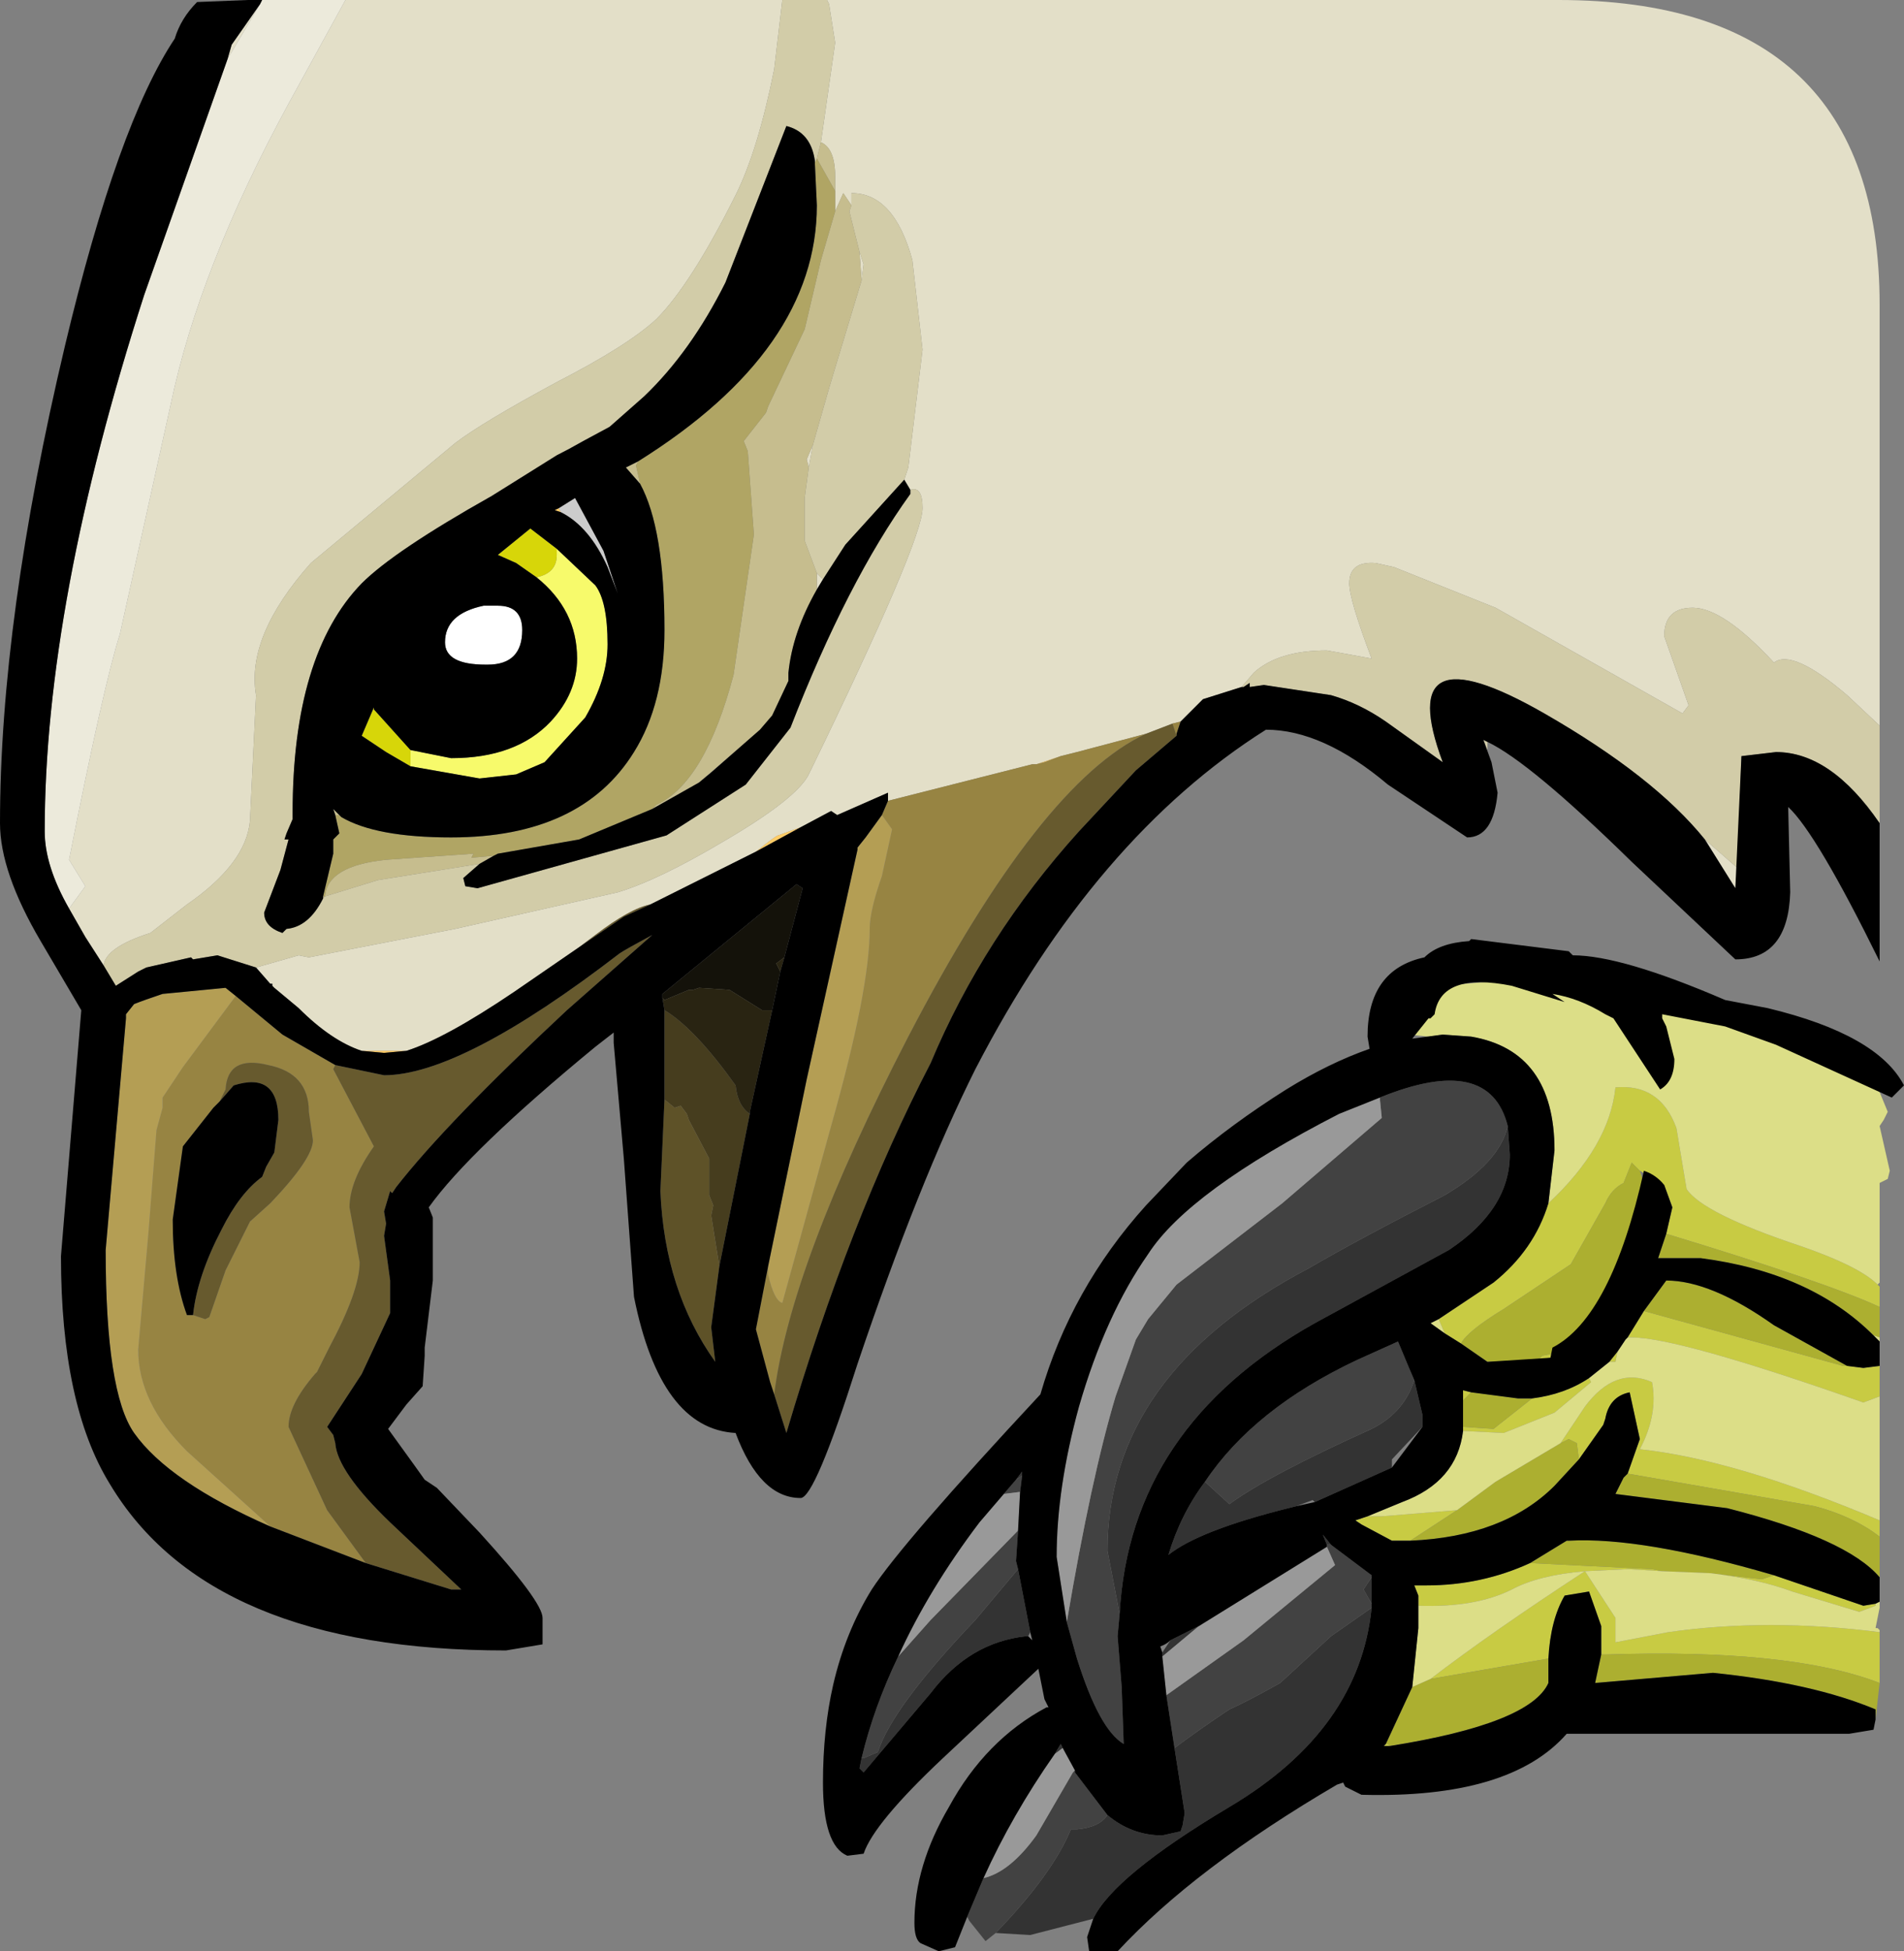 <?xml version="1.0" encoding="UTF-8" standalone="no"?>
<svg xmlns:ffdec="https://www.free-decompiler.com/flash" xmlns:xlink="http://www.w3.org/1999/xlink" ffdec:objectType="shape" height="48.0px" width="46.85px" xmlns="http://www.w3.org/2000/svg">
  <rect width="100%" height="100%" fill="#808080" stroke="none"/>
  <g transform="matrix(1.0, 0.0, 0.0, 1.0, 0.0, 0.0)">
    <path d="M46.25 17.85 L45.45 17.1 Q44.1 15.95 43.65 16.3 42.4 14.95 41.65 14.95 40.95 14.95 40.95 15.65 L41.25 16.5 41.55 17.35 41.4 17.55 36.8 14.95 34.3 13.95 33.85 13.85 Q33.2 13.8 33.2 14.35 33.2 14.75 33.75 16.2 L32.65 16.0 Q31.45 16.0 30.85 16.55 L30.55 16.9 29.6 17.2 29.05 17.75 28.85 17.8 28.2 18.05 26.5 18.5 26.1 18.6 25.5 18.8 25.45 18.8 25.4 18.8 21.85 19.7 21.85 19.65 21.85 19.5 20.6 20.05 20.45 19.95 19.7 20.35 19.15 20.55 Q19.1 20.55 18.6 20.95 L16.0 22.25 Q15.5 22.35 14.65 23.0 L14.25 23.3 12.65 24.4 Q10.95 25.55 10.0 25.85 L9.5 25.85 8.9 25.85 Q8.15 25.6 7.35 24.8 L6.75 24.3 6.7 24.25 6.7 24.2 6.65 24.2 6.3 23.8 7.35 23.5 7.6 23.55 11.2 22.85 15.2 21.95 Q16.2 21.65 17.8 20.7 19.6 19.65 19.9 19.05 22.7 13.3 22.7 12.5 22.7 11.95 22.4 12.05 L22.25 11.8 22.35 11.5 22.7 8.6 22.45 6.4 Q22.0 4.75 20.95 4.75 L20.95 5.05 20.75 4.75 20.55 5.2 20.55 5.1 20.55 5.05 20.55 4.7 20.55 4.35 Q20.55 3.65 20.2 3.5 L20.55 1.05 20.4 0.1 20.35 0.0 38.35 0.0 Q46.25 0.0 46.25 7.5 L46.25 17.85 M41.95 20.65 L42.75 21.35 42.7 21.85 41.95 20.65 M21.2 6.9 L21.15 6.2 21.25 6.5 21.2 6.9 M20.25 14.25 L20.1 14.5 20.1 14.1 20.25 14.25 M18.7 17.95 L17.5 19.0 17.2 19.25 18.3 18.3 18.7 17.95 M19.25 0.0 L19.05 1.7 Q18.65 3.7 18.1 4.8 17.0 7.0 16.15 7.85 15.45 8.5 13.7 9.4 11.85 10.4 11.2 10.9 L7.65 13.85 Q6.05 15.65 6.3 17.1 L6.15 20.2 Q6.05 21.25 4.6 22.25 L3.7 22.95 Q2.6 23.3 2.55 23.75 L2.1 23.05 1.7 22.35 2.1 21.8 1.7 21.15 Q2.55 16.85 2.95 15.6 L4.2 9.95 Q4.9 6.6 7.1 2.55 L8.5 0.0 19.25 0.0 M19.9 11.5 L19.85 11.3 20.0 10.95 19.9 11.5 M6.4 0.1 L5.6 1.45 5.7 1.1 6.4 0.1" fill="#e3dfc8" fill-rule="evenodd" stroke="none"/>
    <path d="M30.55 16.9 L30.85 16.55 Q31.45 16.0 32.65 16.0 L33.75 16.2 Q33.2 14.75 33.2 14.35 33.2 13.8 33.85 13.85 L34.3 13.95 36.8 14.95 41.4 17.55 41.55 17.35 41.25 16.5 40.95 15.65 Q40.95 14.95 41.65 14.95 42.4 14.95 43.65 16.3 44.1 15.95 45.45 17.1 L46.25 17.85 46.25 20.25 Q45.05 18.5 43.7 18.5 L42.85 18.6 42.75 21.35 41.95 20.65 Q40.7 19.1 38.0 17.55 34.25 15.4 35.5 18.75 L34.1 17.75 Q33.45 17.3 32.75 17.1 L31.1 16.85 30.75 16.9 30.75 16.8 30.6 16.9 30.55 16.9 M20.35 0.0 L20.4 0.1 20.55 1.05 20.2 3.5 20.1 3.9 20.05 4.0 20.05 3.95 Q19.95 3.25 19.35 3.1 L17.85 6.95 Q17.0 8.65 15.85 9.75 L15.0 10.5 14.35 10.85 Q14.0 11.05 13.7 11.2 L12.1 12.2 Q9.7 13.55 8.9 14.35 7.2 16.1 7.2 20.0 L7.2 20.15 7.05 20.5 7.0 20.65 7.1 20.65 6.9 21.4 6.5 22.45 Q6.5 22.8 6.95 22.95 L7.05 22.85 Q7.6 22.8 7.95 22.1 L8.0 22.05 9.3 21.65 11.8 21.25 11.4 21.6 11.45 21.8 11.75 21.85 16.4 20.55 18.35 19.3 19.45 17.9 Q20.85 14.3 22.4 12.15 L22.4 12.05 Q22.7 11.95 22.7 12.5 22.7 13.3 19.9 19.05 19.6 19.65 17.8 20.7 16.2 21.65 15.2 21.95 L11.2 22.85 7.6 23.55 7.35 23.5 6.3 23.8 5.35 23.5 4.75 23.6 4.7 23.55 3.6 23.8 3.4 23.9 2.85 24.25 2.55 23.75 Q2.6 23.3 3.7 22.95 L4.6 22.25 Q6.05 21.25 6.15 20.2 L6.3 17.1 Q6.05 15.65 7.65 13.85 L11.2 10.9 Q11.85 10.4 13.7 9.4 15.45 8.5 16.15 7.85 17.0 7.0 18.1 4.8 18.65 3.7 19.05 1.7 L19.25 0.0 20.35 0.0 M20.95 5.05 L20.95 4.75 Q22.0 4.75 22.45 6.4 L22.7 8.6 22.35 11.5 22.25 11.8 20.8 13.4 20.25 14.25 20.1 14.1 19.8 13.3 19.8 12.25 19.9 11.5 20.0 10.95 20.4 9.55 20.55 9.05 21.2 6.9 21.25 6.5 21.15 6.2 20.9 5.2 20.95 5.05 M36.6 18.35 L36.6 18.45 36.5 18.2 36.6 18.25 36.6 18.35" fill="#d2cca8" fill-rule="evenodd" stroke="none"/>
    <path d="M8.9 25.85 L9.5 25.85 10.0 25.85 9.45 25.9 8.9 25.85 M18.6 20.95 Q19.1 20.55 19.15 20.55 L19.7 20.35 18.6 20.95 M25.5 18.8 L26.1 18.6 25.7 18.75 25.5 18.8 M13.75 12.5 L13.8 12.6 13.65 12.55 13.75 12.5" fill="#ffcc66" fill-rule="evenodd" stroke="none"/>
    <path d="M46.2 31.6 L46.25 31.65 46.25 32.15 Q44.95 31.55 41.0 30.35 L41.15 29.7 40.95 29.15 40.35 28.8 40.15 28.6 39.95 29.1 Q39.65 29.25 39.5 29.6 L38.65 31.1 37.0 32.2 Q36.1 32.75 35.95 33.05 L35.55 32.8 35.4 32.45 36.75 31.55 Q37.75 30.75 38.1 29.6 39.6 28.2 39.75 26.75 40.85 26.65 41.25 27.75 L41.5 29.25 Q41.9 29.85 44.3 30.65 45.75 31.15 46.2 31.6 M38.2 33.3 L38.15 33.4 37.85 33.45 37.95 33.35 38.2 33.3 M40.45 32.25 L45.35 33.6 45.45 33.6 45.85 33.65 46.25 33.6 46.25 34.35 45.85 34.5 Q41.3 32.9 40.15 32.9 L40.05 32.9 40.45 32.25 M46.25 37.4 L46.25 37.8 Q45.6 37.3 44.65 37.05 L40.05 36.25 40.35 35.4 40.1 34.25 Q39.6 34.35 39.5 34.9 L39.45 35.05 38.85 35.9 38.8 35.5 38.6 35.4 38.4 35.5 39.0 34.6 Q39.75 33.6 40.65 34.0 40.8 34.8 40.35 35.65 42.7 35.9 46.25 37.4 M46.15 39.45 L46.15 39.5 45.75 39.65 44.1 39.15 Q43.3 38.85 42.1 38.7 L43.35 38.85 43.65 38.75 45.85 39.5 46.15 39.45 M40.9 38.65 L40.05 38.6 39.0 38.65 39.75 39.8 39.75 40.4 41.05 40.15 Q43.5 39.8 46.25 40.15 L46.25 40.5 46.25 41.4 Q44.05 40.55 39.5 40.7 L39.4 40.7 39.4 40.0 39.1 39.15 38.5 39.25 Q38.15 39.85 38.1 40.8 L35.2 41.3 Q36.7 40.15 39.0 38.65 37.85 38.75 37.2 39.1 36.3 39.55 34.9 39.5 L34.9 39.25 34.8 39.0 35.1 39.0 Q36.45 39.0 37.65 38.45 L40.65 38.6 40.9 38.65 M34.2 42.95 L34.05 42.95 34.1 42.9 34.15 42.9 34.2 42.95 M39.1 33.9 L39.15 34.0 38.25 34.75 37.0 35.25 36.0 35.2 36.0 35.1 36.75 35.15 37.7 34.4 Q38.5 34.3 39.1 33.9 M33.65 37.3 L34.0 37.3 35.85 37.15 34.7 37.9 34.25 37.9 33.5 37.5 33.35 37.4 33.65 37.3 M39.8 33.25 L39.75 33.5 39.6 33.5 39.8 33.25 M36.2 34.25 L36.0 34.45 36.0 34.2 36.2 34.25" fill="#c8cb43" fill-rule="evenodd" stroke="none"/>
    <path d="M46.25 32.15 L46.25 32.9 46.1 32.85 Q44.55 31.3 41.85 30.95 L40.8 30.95 41.0 30.35 Q44.95 31.55 46.25 32.15 M40.35 28.8 L40.45 29.1 Q40.45 29.9 39.7 31.4 38.9 32.9 38.2 33.3 L37.95 33.35 37.85 33.45 36.6 33.5 35.95 33.05 Q36.1 32.75 37.0 32.2 L38.65 31.1 39.5 29.6 Q39.65 29.25 39.95 29.1 L40.15 28.6 40.35 28.8 M45.45 33.6 L45.35 33.6 40.45 32.25 41.0 31.5 Q42.1 31.5 43.65 32.6 L45.45 33.6 M38.4 35.5 L38.6 35.4 38.8 35.5 38.85 35.9 38.25 36.55 Q37.0 37.8 34.7 37.9 L35.85 37.15 36.8 36.45 38.4 35.5 M40.05 36.25 L44.65 37.05 Q45.6 37.3 46.25 37.8 L46.25 38.8 Q45.45 37.85 42.5 37.1 L39.75 36.75 39.95 36.35 40.05 36.25 M42.1 38.7 L40.9 38.65 40.65 38.6 37.65 38.45 38.55 37.9 38.6 37.9 Q40.4 37.8 43.65 38.75 L43.35 38.85 42.1 38.7 M46.25 41.4 L46.15 42.3 46.15 42.05 Q44.6 41.4 42.15 41.15 L39.25 41.4 39.4 40.7 39.5 40.7 Q44.05 40.55 46.25 41.4 M38.1 40.8 L38.1 41.4 Q37.65 42.4 34.2 42.95 L34.15 42.9 34.1 42.9 34.75 41.5 35.2 41.3 38.1 40.8 M37.7 34.4 L36.75 35.15 36.0 35.1 36.0 34.85 36.0 34.45 36.2 34.25 37.35 34.4 37.7 34.4" fill="#acaf30" fill-rule="evenodd" stroke="none"/>
    <path d="M38.1 29.6 L38.25 28.3 Q38.25 25.85 36.2 25.5 L35.5 25.45 35.15 25.5 34.65 25.45 34.55 25.15 Q34.55 24.4 35.5 24.25 L37.7 24.05 Q38.1 24.05 38.8 24.45 40.1 24.75 40.1 25.5 L40.1 25.6 41.1 26.2 41.1 26.15 40.55 25.7 Q40.0 25.45 40.1 25.1 L40.6 24.6 41.05 24.65 Q41.5 24.65 44.55 25.75 L45.35 25.95 Q46.05 26.15 46.1 26.5 L46.45 27.35 46.35 27.55 46.25 27.7 46.5 28.8 46.45 29.0 46.25 29.1 46.25 31.55 46.2 31.6 Q45.75 31.15 44.3 30.65 41.9 29.85 41.5 29.25 L41.25 27.75 Q40.85 26.65 39.75 26.75 39.6 28.2 38.1 29.6 M46.25 32.9 L46.25 33.0 46.1 32.85 46.25 32.9 M35.55 32.8 L35.2 32.55 35.4 32.45 35.55 32.8 M40.05 32.9 L40.15 32.9 Q41.3 32.9 45.85 34.5 L46.25 34.35 46.25 37.4 Q42.7 35.9 40.35 35.65 40.8 34.8 40.65 34.0 39.75 33.6 39.0 34.6 L38.4 35.5 36.8 36.45 35.85 37.15 34.0 37.3 33.65 37.3 34.5 36.95 Q35.85 36.45 36.0 35.2 L37.0 35.25 38.25 34.75 39.15 34.0 39.1 33.9 39.6 33.5 39.75 33.5 39.8 33.25 40.0 32.95 40.05 32.9 M42.1 38.7 Q43.3 38.85 44.1 39.15 L45.75 39.65 46.15 39.5 46.15 39.45 46.25 39.4 46.25 39.55 46.15 40.05 46.2 40.05 46.25 40.1 46.25 40.15 Q43.5 39.8 41.05 40.15 L39.75 40.4 39.75 39.8 39.0 38.65 40.05 38.6 40.9 38.65 42.1 38.7 M34.75 41.5 L34.9 40.05 34.9 39.5 Q36.3 39.55 37.2 39.1 37.85 38.75 39.0 38.65 36.7 40.15 35.2 41.3 L34.75 41.5" fill="#dcde87" fill-rule="evenodd" stroke="none"/>
    <path d="M20.2 3.5 Q20.55 3.65 20.55 4.35 L20.55 4.7 20.1 3.9 20.2 3.5 M20.55 5.2 L20.75 4.75 20.95 5.05 20.9 5.2 21.15 6.2 21.2 6.9 20.55 9.05 20.4 9.55 20.0 10.95 19.85 11.3 19.9 11.5 19.8 12.25 19.8 13.3 20.1 14.1 20.1 14.5 Q19.5 15.55 19.4 16.55 L19.4 16.75 19.0 17.6 18.7 17.95 18.3 18.3 17.2 19.25 16.05 19.9 16.15 19.8 Q17.35 19.25 18.05 16.6 L18.55 13.15 18.4 11.1 18.3 10.85 18.85 10.15 18.9 10.0 19.8 8.1 20.2 6.4 20.55 5.2 M12.15 21.05 L11.8 21.25 9.3 21.65 8.0 22.05 7.95 22.1 7.95 22.05 8.0 22.05 Q8.05 21.3 9.5 21.15 L11.65 21.0 11.6 21.1 12.15 21.05 M15.7 11.35 L15.65 11.45 15.75 11.9 15.4 11.5 15.7 11.35 M8.35 20.05 L8.25 20.05 8.2 19.9 8.35 20.05" fill="#c6bd8e" fill-rule="evenodd" stroke="none"/>
    <path d="M20.55 4.7 L20.55 5.05 20.55 5.1 20.55 5.2 20.2 6.4 19.8 8.1 18.9 10.0 18.85 10.15 18.3 10.85 18.4 11.1 18.55 13.15 18.05 16.6 Q17.35 19.25 16.15 19.8 L16.05 19.9 14.25 20.65 12.25 21.0 12.15 21.05 11.6 21.1 11.65 21.0 9.5 21.15 Q8.05 21.3 8.0 22.05 L7.95 22.05 8.2 21.0 8.2 20.65 8.35 20.5 8.25 20.05 8.35 20.05 8.4 20.1 Q9.25 20.6 11.1 20.6 14.3 20.6 15.6 18.5 16.35 17.3 16.35 15.5 16.35 13.0 15.75 11.9 L15.65 11.45 15.7 11.35 Q20.1 8.6 20.1 5.05 L20.05 4.0 20.1 3.9 20.55 4.7" fill="#b0a564" fill-rule="evenodd" stroke="none"/>
    <path d="M21.85 19.7 L25.4 18.8 25.45 18.8 25.5 18.8 25.7 18.75 26.1 18.6 26.5 18.5 28.2 18.05 Q25.6 19.25 22.35 25.5 19.45 31.1 19.05 34.3 L18.95 34.0 18.6 32.7 18.9 31.15 18.9 31.35 Q19.05 32.0 19.25 32.05 L20.45 27.7 Q21.4 24.35 21.4 22.85 21.4 22.4 21.7 21.55 L21.95 20.4 21.7 20.05 21.85 19.7 M28.85 17.8 L29.05 17.75 28.95 18.05 28.95 18.1 28.85 17.8 M6.65 37.55 L4.6 35.7 Q3.4 34.5 3.4 33.2 L3.65 30.35 3.85 27.8 4.0 27.25 4.0 27.0 4.5 26.25 5.8 24.5 6.95 25.45 8.25 26.2 8.2 26.3 8.7 27.25 9.2 28.2 Q8.6 29.05 8.6 29.7 L8.85 31.05 Q8.85 31.75 8.1 33.15 L7.8 33.75 7.75 33.8 Q7.1 34.55 7.1 35.1 L8.05 37.15 9.0 38.45 6.65 37.55 M5.4 27.1 L5.25 27.25 4.5 28.2 4.25 30.0 Q4.25 31.4 4.6 32.35 L4.7 32.35 4.75 32.35 5.05 32.45 5.15 32.4 5.55 31.25 5.65 31.05 6.15 30.05 6.65 29.6 Q7.7 28.5 7.7 28.05 L7.6 27.35 Q7.6 26.4 6.6 26.2 5.6 25.95 5.55 26.8 L5.4 27.1" fill="#978442" fill-rule="evenodd" stroke="none"/>
    <path d="M14.25 23.3 L14.65 23.0 Q15.5 22.35 16.0 22.25 L15.35 22.55 14.25 23.3 M28.2 18.05 L28.85 17.8 28.95 18.1 27.95 18.95 26.55 20.45 Q24.2 23.05 22.9 26.15 20.9 30.0 19.35 35.25 L19.05 34.3 Q19.45 31.1 22.35 25.5 25.6 19.25 28.2 18.05 M8.25 26.2 L9.45 26.45 Q11.35 26.45 15.25 23.45 15.4 23.35 16.05 23.0 L13.95 24.85 Q11.0 27.6 9.75 29.2 L9.65 29.35 9.6 29.3 9.45 29.8 9.5 30.1 9.45 30.4 9.6 31.5 9.6 32.3 8.9 33.8 8.05 35.1 8.2 35.3 8.25 35.5 Q8.3 36.2 9.6 37.45 L11.35 39.1 11.1 39.1 9.0 38.45 8.05 37.15 7.1 35.1 Q7.1 34.55 7.75 33.8 L7.8 33.75 8.1 33.15 Q8.85 31.75 8.85 31.05 L8.6 29.7 Q8.6 29.05 9.2 28.2 L8.7 27.25 8.2 26.3 8.25 26.2 M4.75 32.35 Q4.85 31.4 5.45 30.25 5.9 29.35 6.45 28.95 L6.55 28.7 6.75 28.35 6.85 27.55 Q6.85 26.35 5.75 26.7 L5.4 27.1 5.55 26.8 Q5.6 25.95 6.6 26.2 7.6 26.4 7.6 27.35 L7.7 28.05 Q7.7 28.5 6.65 29.6 L6.15 30.05 5.65 31.05 5.55 31.25 5.15 32.4 5.05 32.45 4.75 32.35" fill="#675a2e" fill-rule="evenodd" stroke="none"/>
    <path d="M18.9 31.15 L19.85 26.55 21.1 20.9 21.1 20.85 21.3 20.6 21.7 20.05 21.95 20.4 21.7 21.55 Q21.4 22.4 21.4 22.85 21.4 24.35 20.45 27.7 L19.25 32.05 Q19.05 32.0 18.9 31.35 L18.9 31.15 M6.65 37.55 Q4.15 36.45 3.3 35.25 2.6 34.25 2.6 30.75 L3.1 25.05 3.1 24.95 3.3 24.7 Q3.55 24.6 4.0 24.45 L5.55 24.3 5.8 24.5 4.5 26.25 4.0 27.0 4.0 27.25 3.85 27.8 3.65 30.35 3.4 33.2 Q3.4 34.5 4.6 35.7 L6.65 37.55" fill="#b49e54" fill-rule="evenodd" stroke="none"/>
    <path d="M8.5 0.0 L7.1 2.55 Q4.9 6.6 4.2 9.95 L2.95 15.6 Q2.55 16.85 1.7 21.15 L2.1 21.8 1.7 22.35 Q1.1 21.3 1.1 20.45 1.1 14.85 3.55 7.25 L5.6 1.45 6.4 0.1 6.45 0.0 8.5 0.0" fill="#eceadb" fill-rule="evenodd" stroke="none"/>
    <path d="M10.1 18.85 L10.1 18.5 10.1 18.45 11.1 18.65 Q12.7 18.65 13.55 17.75 14.2 17.05 14.2 16.2 14.2 15.0 13.2 14.2 13.7 14.1 13.7 13.65 L13.7 13.5 14.65 14.4 Q14.95 14.8 14.95 15.85 14.95 16.7 14.4 17.65 L13.4 18.75 12.7 19.05 11.8 19.15 10.1 18.85" fill="#f7fa6b" fill-rule="evenodd" stroke="none"/>
    <path d="M10.1 18.85 L9.5 18.5 8.9 18.1 9.2 17.4 9.2 17.45 10.1 18.45 10.1 18.5 10.1 18.85 M13.2 14.2 L12.7 13.85 12.25 13.65 13.05 13.0 13.7 13.5 13.7 13.65 Q13.7 14.1 13.2 14.2" fill="#d7d609" fill-rule="evenodd" stroke="none"/>
    <path d="M13.8 12.6 L13.75 12.5 14.15 12.25 14.85 13.55 15.2 14.6 14.95 13.95 Q14.5 12.95 13.8 12.6" fill="#cccccc" fill-rule="evenodd" stroke="none"/>
    <path d="M12.25 14.9 Q12.85 14.9 12.85 15.5 12.85 16.35 12.0 16.35 L11.95 16.35 Q10.95 16.35 10.95 15.8 10.95 15.1 11.9 14.9 L12.25 14.9" fill="#ffffff" fill-rule="evenodd" stroke="none"/>
    <path d="M16.35 24.85 Q17.1 25.3 18.1 26.7 18.15 27.2 18.45 27.4 L17.7 31.15 17.5 29.9 17.55 29.65 17.45 29.4 17.45 28.5 16.95 27.55 16.9 27.4 16.75 27.2 16.6 27.25 16.35 27.05 16.35 24.85" fill="#463d1e" fill-rule="evenodd" stroke="none"/>
    <path d="M16.3 24.55 L16.3 24.45 19.6 21.75 19.75 21.85 19.3 23.55 19.1 23.7 19.2 23.9 19.0 24.85 18.75 24.85 17.95 24.35 17.2 24.3 17.05 24.35 16.95 24.35 16.35 24.6 16.3 24.55" fill="#14120a" fill-rule="evenodd" stroke="none"/>
    <path d="M16.3 24.55 L16.35 24.6 16.95 24.35 17.05 24.35 17.2 24.3 17.95 24.35 18.75 24.85 19.0 24.85 18.45 27.35 18.45 27.4 Q18.15 27.2 18.1 26.7 17.1 25.3 16.35 24.85 L16.3 24.55 M19.2 23.9 L19.1 23.7 19.3 23.55 19.2 23.9" fill="#292412" fill-rule="evenodd" stroke="none"/>
    <path d="M16.35 27.05 L16.6 27.25 16.75 27.2 16.9 27.4 16.95 27.55 17.45 28.5 17.45 29.4 17.55 29.65 17.5 29.9 17.7 31.15 17.5 32.65 17.6 33.5 Q16.35 31.75 16.25 29.3 L16.35 27.05" fill="#5e5228" fill-rule="evenodd" stroke="none"/>
    <path d="M37.1 27.7 L37.15 28.4 Q37.15 29.75 35.65 30.75 L32.35 32.55 Q27.8 35.1 27.55 39.7 L27.25 38.15 Q27.25 33.8 32.2 31.2 33.4 30.5 35.55 29.4 36.9 28.6 37.1 27.7 M29.65 36.45 L30.25 37.0 Q31.2 36.3 33.75 35.15 34.55 34.75 34.8 33.95 L35.0 34.8 35.0 35.1 34.25 35.9 34.25 36.1 32.35 36.95 32.3 36.9 31.9 37.05 31.7 37.1 Q29.5 37.65 28.75 38.25 29.05 37.25 29.65 36.45 M25.15 36.3 L25.0 36.4 25.15 36.2 25.15 36.3 M25.95 43.15 L26.1 42.9 26.15 43.0 25.95 43.15 M26.45 43.55 L26.45 43.6 26.4 43.6 26.45 43.55 M27.25 44.65 Q27.85 45.15 28.6 45.15 L29.05 45.05 29.1 44.9 29.15 44.6 28.9 43.0 Q29.5 42.55 30.25 42.05 30.7 41.85 31.5 41.4 L32.75 40.25 33.75 39.55 Q33.45 42.55 30.25 44.45 27.4 46.15 26.9 47.2 L25.35 47.6 24.5 47.55 Q25.9 46.1 26.35 45.0 L26.5 45.0 Q27.05 44.95 27.25 44.65 M28.6 40.75 L28.6 40.65 28.8 40.35 29.5 40.0 28.6 40.75 M32.65 38.0 L32.55 37.75 32.75 38.0 32.65 38.0 M33.75 38.8 L33.75 38.9 33.75 39.45 33.55 39.1 33.75 38.8 M25.05 38.6 L25.35 40.15 25.3 40.25 25.25 40.25 Q23.85 40.4 22.9 41.65 L21.25 43.6 21.15 43.5 21.2 43.25 21.25 43.25 21.6 43.1 Q21.95 42.0 24.0 39.85 L25.05 38.6" fill="#333333" fill-rule="evenodd" stroke="none"/>
    <path d="M37.1 27.7 Q36.9 28.6 35.55 29.4 33.4 30.5 32.2 31.2 27.25 33.8 27.25 38.15 L27.55 39.7 27.5 40.25 27.6 41.5 27.65 42.9 Q27.05 42.55 26.5 40.8 L26.25 39.9 Q26.85 36.35 27.45 34.35 L27.95 32.95 28.25 32.45 28.95 31.6 31.55 29.6 34.0 27.5 33.95 27.0 Q36.65 25.9 37.1 27.7 M29.65 36.45 Q30.85 34.65 33.4 33.45 L34.4 33.0 34.65 33.6 34.8 33.95 Q34.55 34.75 33.75 35.15 31.2 36.3 30.25 37.0 L29.65 36.45 M25.0 36.4 L25.15 36.3 25.1 36.7 24.7 36.75 25.0 36.4 M26.45 43.6 L27.25 44.65 Q27.05 44.95 26.5 45.0 L26.35 45.0 Q25.9 46.1 24.5 47.55 L24.25 47.75 23.85 47.25 23.8 47.15 24.2 46.2 Q24.85 46.05 25.5 45.15 L26.4 43.6 26.45 43.6 M28.9 43.0 L28.7 41.7 30.6 40.35 32.85 38.5 32.65 38.05 32.65 38.0 32.75 38.0 33.75 38.75 33.75 38.8 33.55 39.1 33.75 39.45 33.75 39.55 32.75 40.25 31.5 41.4 Q30.7 41.85 30.25 42.05 29.5 42.55 28.9 43.0 M25.05 37.65 L25.0 38.4 25.05 38.6 24.0 39.85 Q21.95 42.0 21.6 43.1 L21.25 43.25 21.2 43.25 Q21.5 42.0 22.1 40.75 L22.9 39.85 25.05 37.65" fill="#424242" fill-rule="evenodd" stroke="none"/>
    <path d="M26.25 39.9 L26.0 38.3 Q26.0 36.6 26.55 34.6 27.2 32.35 28.25 30.85 29.25 29.3 32.95 27.4 L33.95 27.0 34.0 27.5 31.55 29.6 28.95 31.6 28.25 32.45 27.95 32.95 27.45 34.35 Q26.85 36.35 26.25 39.9 M24.7 36.75 L25.1 36.7 25.05 37.65 22.9 39.85 22.1 40.75 Q22.85 39.1 24.1 37.45 L24.7 36.75 M25.95 43.15 L26.15 43.0 26.45 43.55 26.4 43.6 25.5 45.15 Q24.85 46.05 24.2 46.2 24.9 44.65 25.95 43.15 M28.7 41.7 L28.6 40.75 29.5 40.0 32.65 38.05 32.85 38.5 30.6 40.35 28.7 41.7" fill="#999999" fill-rule="evenodd" stroke="none"/>
    <path d="M46.25 23.65 Q44.7 20.5 44.0 19.85 L44.05 21.95 Q44.0 23.6 42.7 23.6 L40.15 21.2 Q37.65 18.75 36.6 18.25 L36.5 18.2 36.7 18.75 36.85 19.5 Q36.75 20.6 36.1 20.6 L34.15 19.3 Q32.55 17.95 31.15 17.95 26.95 20.6 24.0 26.3 22.6 29.1 21.1 33.55 20.05 36.85 19.7 36.85 18.7 36.85 18.1 35.25 16.25 35.15 15.6 31.9 L15.35 28.5 15.1 25.65 15.1 25.4 14.65 25.75 Q11.55 28.3 10.55 29.7 L10.65 29.95 10.65 31.5 10.45 33.15 10.45 33.35 10.4 34.1 10.0 34.55 9.55 35.15 10.2 36.05 10.45 36.4 10.75 36.6 11.8 37.7 Q13.35 39.4 13.35 39.8 L13.35 40.45 12.45 40.6 Q5.15 40.6 2.7 36.5 1.5 34.55 1.5 30.9 L2.0 24.85 1.0 23.15 Q0.0 21.45 0.0 20.25 0.0 15.25 1.6 8.5 2.9 3.05 4.3 0.95 4.45 0.45 4.85 0.05 L6.1 0.0 6.45 0.0 6.4 0.1 5.7 1.1 5.6 1.45 3.55 7.25 Q1.1 14.85 1.1 20.45 1.1 21.3 1.7 22.35 L2.1 23.05 2.55 23.75 2.85 24.25 3.4 23.9 3.6 23.8 4.7 23.55 4.75 23.6 5.35 23.5 6.3 23.8 6.65 24.2 6.7 24.2 6.7 24.25 6.75 24.3 7.35 24.8 Q8.15 25.6 8.9 25.85 L9.45 25.9 10.0 25.85 Q10.95 25.55 12.65 24.4 L14.25 23.3 15.35 22.55 16.0 22.25 18.6 20.95 19.7 20.35 20.45 19.95 20.6 20.05 21.85 19.5 21.85 19.65 21.85 19.7 21.7 20.05 21.3 20.6 21.1 20.85 21.1 20.9 19.85 26.55 18.9 31.15 18.6 32.7 18.95 34.0 19.05 34.3 19.35 35.25 Q20.9 30.0 22.9 26.15 24.2 23.05 26.55 20.45 L27.95 18.95 28.95 18.1 28.95 18.05 29.05 17.75 29.6 17.2 30.55 16.9 30.6 16.9 30.75 16.8 30.75 16.9 31.1 16.85 32.75 17.1 Q33.45 17.3 34.1 17.75 L35.5 18.75 Q34.25 15.4 38.0 17.55 40.7 19.1 41.95 20.65 L42.7 21.85 42.85 18.6 43.7 18.5 Q45.05 18.5 46.25 20.25 L46.25 23.65 M46.55 27.0 L43.7 25.7 42.45 25.25 40.9 24.95 40.9 25.05 41.0 25.25 41.2 26.05 Q41.2 26.6 40.85 26.8 L39.7 25.05 39.5 24.95 Q38.85 24.55 38.2 24.45 L38.5 24.65 37.2 24.25 Q35.45 23.9 35.3 24.95 L35.2 25.05 35.15 25.05 34.75 25.55 35.5 25.45 36.2 25.5 Q38.25 25.85 38.25 28.3 L38.1 29.6 Q37.75 30.75 36.75 31.55 L35.4 32.45 35.2 32.55 35.55 32.8 35.95 33.05 36.6 33.5 38.15 33.4 38.2 33.15 Q39.65 32.4 40.45 28.8 40.75 28.9 40.95 29.15 L41.15 29.7 41.0 30.35 40.8 30.95 41.85 30.95 Q44.55 31.3 46.1 32.85 L46.25 33.0 46.25 33.6 45.85 33.65 45.45 33.6 43.65 32.6 Q42.1 31.5 41.0 31.5 L40.45 32.25 40.05 32.9 40.0 32.95 39.8 33.25 39.6 33.5 39.1 33.9 Q38.5 34.3 37.7 34.4 L37.35 34.4 36.2 34.25 36.0 34.2 36.0 34.45 36.0 34.85 36.0 35.1 36.0 35.2 Q35.85 36.45 34.5 36.95 L33.65 37.3 33.35 37.4 33.5 37.5 34.25 37.9 34.7 37.9 Q37.0 37.8 38.25 36.55 L38.85 35.9 39.45 35.05 39.5 34.9 Q39.6 34.35 40.1 34.25 L40.35 35.4 40.05 36.25 39.95 36.35 39.75 36.75 42.5 37.1 Q45.45 37.85 46.25 38.8 L46.25 39.4 46.15 39.45 45.85 39.5 43.65 38.75 Q40.4 37.8 38.6 37.9 L38.55 37.9 37.65 38.45 Q36.45 39.0 35.1 39.0 L34.8 39.0 34.9 39.25 34.9 39.5 34.9 40.05 34.75 41.5 34.1 42.9 34.05 42.95 34.2 42.95 Q37.65 42.4 38.1 41.4 L38.1 40.8 Q38.15 39.85 38.5 39.25 L39.1 39.15 39.4 40.0 39.4 40.7 39.25 41.4 42.15 41.15 Q44.6 41.4 46.15 42.05 L46.15 42.3 46.1 42.55 45.5 42.65 38.55 42.65 Q37.15 44.25 33.5 44.15 L33.1 43.95 33.05 43.85 32.9 43.9 Q29.4 45.95 27.5 48.0 L26.8 48.0 26.75 47.65 26.9 47.2 Q27.4 46.15 30.25 44.45 33.45 42.55 33.75 39.55 L33.75 39.45 33.75 38.9 33.75 38.8 33.75 38.75 32.75 38.0 32.55 37.75 32.65 38.0 32.65 38.05 29.5 40.0 28.8 40.35 Q28.7 40.45 28.55 40.5 L28.6 40.65 28.6 40.75 28.7 41.7 28.9 43.0 29.15 44.6 29.1 44.9 29.05 45.05 28.6 45.15 Q27.85 45.15 27.25 44.65 L26.45 43.6 26.45 43.55 26.15 43.0 26.1 42.9 25.95 43.15 Q24.9 44.65 24.2 46.2 L23.8 47.15 23.5 47.9 23.1 48.0 22.65 47.8 Q22.5 47.7 22.5 47.3 22.5 45.9 23.35 44.45 24.25 42.8 25.75 42.0 L25.8 42.0 25.7 41.8 25.55 41.05 23.2 43.25 Q21.5 44.85 21.25 45.6 L20.85 45.65 Q20.25 45.4 20.25 43.85 20.25 42.55 20.5 41.45 20.8 40.15 21.45 39.1 22.2 37.95 25.6 34.3 26.35 31.7 28.2 29.65 L29.2 28.6 Q30.3 27.65 31.65 26.8 32.7 26.15 33.7 25.8 L33.65 25.5 Q33.65 23.85 35.05 23.55 35.4 23.2 36.15 23.15 L36.2 23.1 38.6 23.4 38.7 23.5 Q39.9 23.5 42.45 24.6 L43.5 24.8 Q46.2 25.45 46.85 26.7 L46.55 27.0 M22.4 12.15 Q20.85 14.3 19.45 17.9 L18.35 19.3 16.4 20.55 11.75 21.85 11.45 21.8 11.4 21.6 11.8 21.25 12.15 21.05 12.25 21.0 14.25 20.65 16.05 19.9 17.2 19.25 17.5 19.0 18.7 17.95 19.0 17.6 19.4 16.75 19.4 16.55 Q19.5 15.55 20.1 14.5 L20.25 14.25 20.8 13.4 22.25 11.8 22.4 12.05 22.4 12.15 M20.1 5.05 Q20.1 8.6 15.7 11.35 L15.4 11.5 15.75 11.9 Q16.35 13.0 16.35 15.5 16.35 17.3 15.6 18.5 14.3 20.6 11.1 20.6 9.25 20.6 8.4 20.1 L8.35 20.05 8.2 19.9 8.25 20.05 8.35 20.5 8.2 20.65 8.2 21.0 7.95 22.05 7.95 22.1 Q7.6 22.8 7.05 22.85 L6.95 22.95 Q6.5 22.8 6.5 22.45 L6.9 21.4 7.1 20.65 7.0 20.65 7.05 20.5 7.2 20.15 7.2 20.0 Q7.2 16.1 8.9 14.35 9.7 13.55 12.1 12.2 L13.7 11.2 Q14.0 11.05 14.35 10.85 L15.0 10.5 15.85 9.75 Q17.0 8.65 17.85 6.95 L19.35 3.1 Q19.95 3.25 20.05 3.95 L20.05 4.0 20.1 5.05 M9.2 17.45 L9.2 17.4 8.9 18.1 9.5 18.5 10.1 18.85 11.8 19.15 12.7 19.05 13.4 18.75 14.4 17.65 Q14.95 16.7 14.95 15.85 14.95 14.8 14.65 14.4 L13.7 13.5 13.05 13.0 12.25 13.65 12.7 13.85 13.2 14.2 Q14.2 15.0 14.2 16.2 14.2 17.05 13.55 17.75 12.7 18.65 11.1 18.65 L10.1 18.45 9.2 17.45 M3.3 24.7 L3.1 24.95 3.1 25.05 2.6 30.75 Q2.6 34.25 3.3 35.25 4.15 36.45 6.65 37.55 L9.0 38.45 11.1 39.1 11.35 39.1 9.6 37.45 Q8.3 36.2 8.25 35.5 L8.2 35.3 8.05 35.1 8.9 33.8 9.6 32.3 9.6 31.5 9.45 30.4 9.5 30.1 9.45 29.8 9.6 29.3 9.65 29.35 9.75 29.2 Q11.0 27.6 13.95 24.85 L16.05 23.0 Q15.4 23.35 15.25 23.45 11.35 26.45 9.45 26.45 L8.25 26.2 6.95 25.45 5.8 24.5 5.55 24.3 4.0 24.45 Q3.55 24.6 3.3 24.7 M14.95 13.95 L15.2 14.6 14.85 13.55 14.15 12.25 13.75 12.5 13.65 12.55 13.8 12.6 Q14.5 12.95 14.95 13.95 M12.25 14.9 L11.9 14.9 Q10.95 15.1 10.95 15.8 10.95 16.35 11.95 16.35 L12.0 16.35 Q12.85 16.35 12.85 15.5 12.85 14.9 12.25 14.9 M16.3 24.55 L16.35 24.85 16.35 27.05 16.25 29.3 Q16.35 31.75 17.6 33.5 L17.5 32.65 17.7 31.15 18.45 27.4 18.45 27.35 19.0 24.85 19.2 23.9 19.3 23.55 19.75 21.85 19.6 21.75 16.3 24.45 16.3 24.55 M5.4 27.1 L5.75 26.7 Q6.85 26.35 6.85 27.55 L6.75 28.35 6.55 28.7 6.45 28.95 Q5.9 29.35 5.45 30.25 4.85 31.4 4.75 32.35 L4.7 32.35 4.6 32.35 Q4.25 31.4 4.25 30.0 L4.5 28.2 5.25 27.25 5.4 27.1 M37.15 28.4 L37.1 27.7 Q36.65 25.9 33.95 27.0 L32.95 27.4 Q29.25 29.3 28.25 30.85 27.2 32.35 26.55 34.6 26.0 36.6 26.0 38.3 L26.25 39.9 26.5 40.8 Q27.05 42.55 27.65 42.9 L27.6 41.5 27.5 40.25 27.55 39.7 Q27.8 35.1 32.35 32.55 L35.65 30.75 Q37.15 29.75 37.15 28.4 M34.65 33.6 L34.4 33.0 33.4 33.45 Q30.85 34.65 29.65 36.45 29.05 37.25 28.75 38.25 29.5 37.65 31.7 37.1 L31.9 37.05 32.35 36.95 34.25 36.1 35.0 35.1 35.0 34.8 34.8 33.95 34.65 33.6 M25.15 36.2 L25.0 36.4 24.7 36.75 24.1 37.45 Q22.85 39.1 22.1 40.75 21.5 42.0 21.2 43.25 L21.15 43.5 21.25 43.6 22.9 41.65 Q23.85 40.4 25.25 40.25 L25.3 40.25 25.4 40.35 25.35 40.15 25.05 38.6 25.0 38.4 25.05 37.65 25.1 36.7 25.15 36.3 25.15 36.2" fill="#000000" fill-rule="evenodd" stroke="none"/>
  </g>
</svg>
